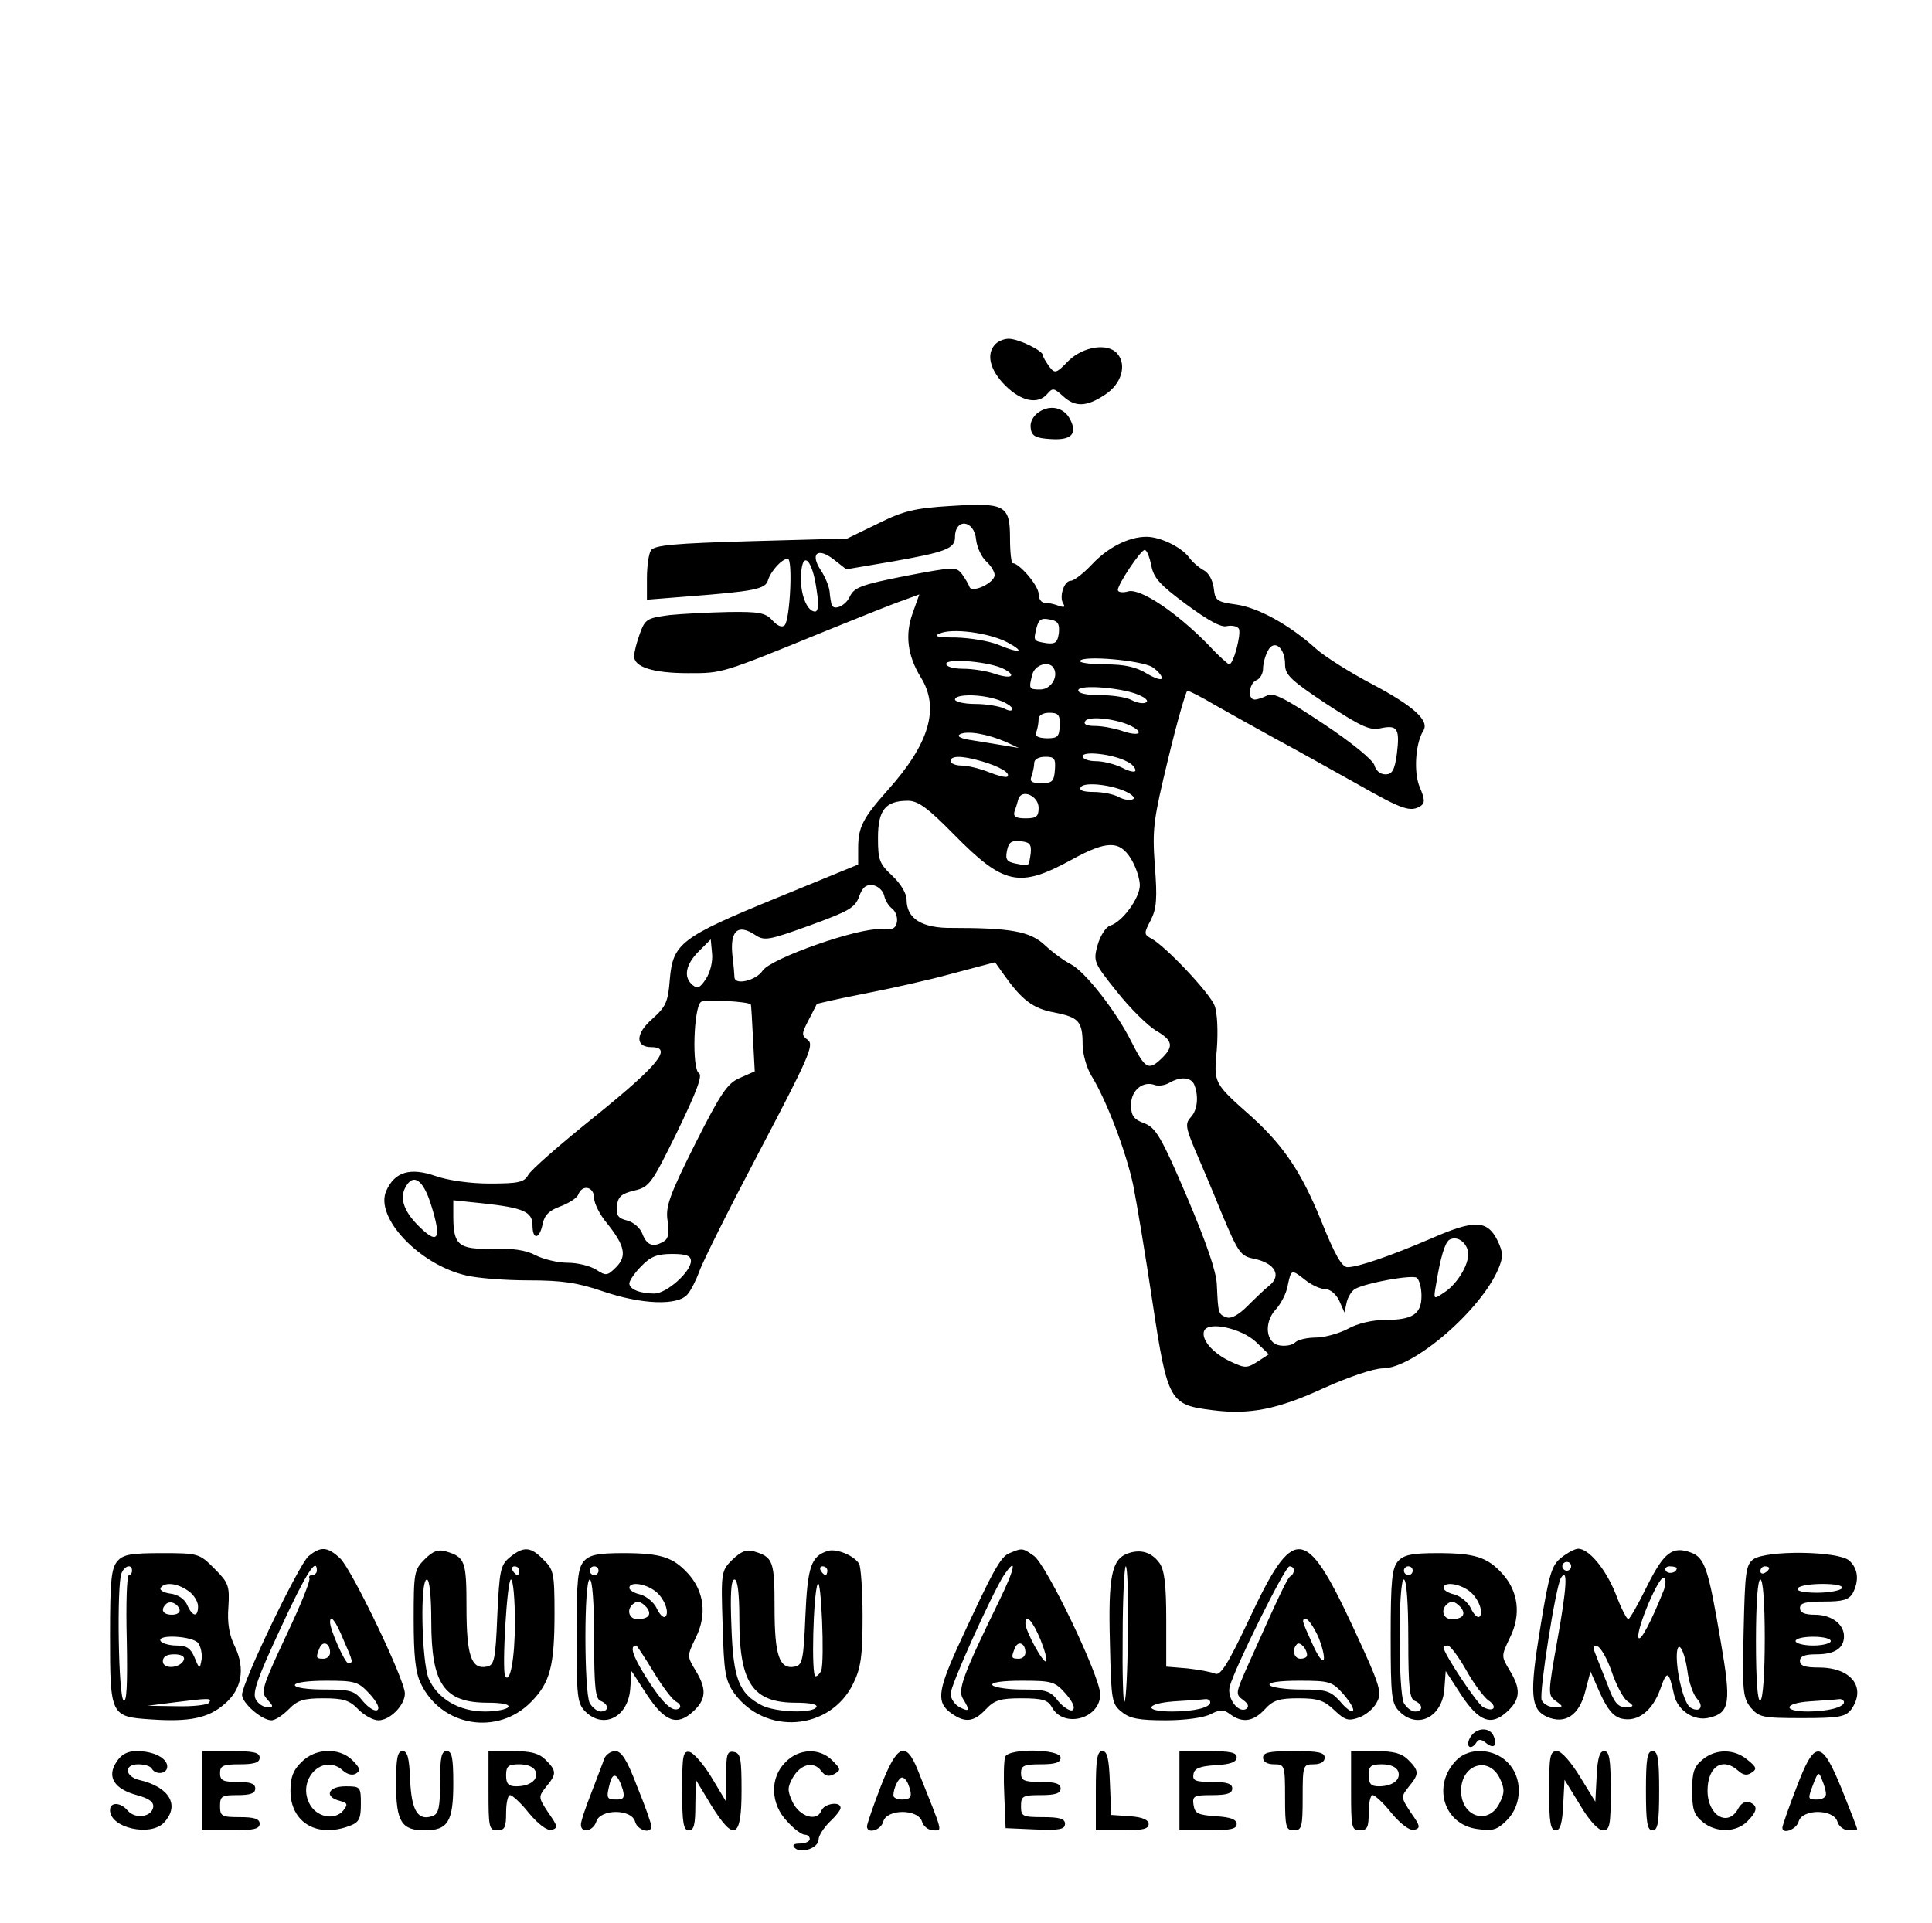 <?xml version="1.0" standalone="no"?>
<!DOCTYPE svg PUBLIC "-//W3C//DTD SVG 20010904//EN"
 "http://www.w3.org/TR/2001/REC-SVG-20010904/DTD/svg10.dtd">
<svg version="1.0" xmlns="http://www.w3.org/2000/svg"
 width="439pt" height="437pt" viewBox="0 0 439 437"
 preserveAspectRatio="xMidYMid meet">

<g transform="translate(0,437) scale(0.1,-0.1)"
fill="#000000" stroke="none">
<path d="M2262 3588 c-22 -22 -13 -59 22 -94 37 -37 75 -44 96 -19 12 14 15
13 35 -5 28 -26 54 -25 96 3 37 24 50 67 28 93 -21 25 -77 17 -111 -16 -28
-29 -31 -30 -44 -13 -7 10 -14 21 -14 25 0 11 -56 38 -78 38 -10 0 -23 -5 -30
-12z"/>
<path d="M2360 3433 c-13 -9 -20 -23 -18 -36 2 -18 11 -23 46 -25 47 -3 61 12
43 46 -14 26 -45 33 -71 15z"/>
<path d="M2160 3220 c-81 -5 -107 -11 -165 -40 l-70 -34 -218 -6 c-174 -5
-220 -9 -228 -21 -5 -8 -9 -36 -9 -63 l0 -49 88 7 c157 12 181 17 187 37 7 22
32 49 45 49 12 0 5 -139 -7 -151 -6 -6 -16 -2 -28 11 -15 17 -30 20 -99 19
-45 -1 -105 -4 -135 -7 -51 -7 -55 -9 -67 -42 -7 -19 -13 -42 -13 -51 -1 -25
43 -39 123 -39 78 0 73 -2 315 97 74 30 151 61 172 68 l38 14 -15 -42 c-18
-49 -12 -97 18 -146 44 -70 20 -151 -75 -257 -56 -63 -67 -84 -67 -131 l0 -38
-183 -75 c-220 -90 -238 -104 -245 -186 -4 -52 -9 -62 -40 -90 -38 -33 -39
-64 -2 -64 49 0 17 -40 -125 -155 -80 -64 -150 -125 -155 -136 -9 -16 -22 -19
-87 -19 -45 0 -94 7 -123 17 -57 20 -93 10 -112 -33 -28 -60 75 -169 182 -193
25 -6 88 -11 141 -11 75 0 111 -5 169 -25 88 -30 170 -33 192 -7 8 9 20 33 27
52 6 19 68 143 137 274 112 213 124 241 110 252 -15 11 -15 14 1 45 10 19 18
35 19 37 1 1 48 12 105 23 57 11 148 31 202 46 l98 26 17 -24 c43 -61 68 -81
117 -90 56 -11 65 -20 65 -73 0 -21 9 -53 20 -71 34 -55 79 -173 95 -249 8
-40 28 -160 44 -267 34 -225 39 -232 136 -244 85 -11 149 2 255 51 56 25 112
44 132 44 70 0 224 133 263 227 11 27 11 36 -3 65 -23 45 -52 46 -148 4 -93
-40 -168 -66 -192 -66 -13 0 -29 28 -61 108 -44 108 -84 167 -155 232 -90 80
-88 77 -81 156 3 40 1 83 -5 98 -10 28 -112 136 -144 153 -17 9 -17 12 -1 42
13 26 15 49 9 124 -6 85 -3 104 31 245 20 83 40 152 43 152 4 0 32 -14 62 -32
30 -17 93 -52 140 -78 47 -25 130 -72 186 -103 102 -58 119 -63 142 -49 10 7
10 15 -2 43 -14 33 -10 99 8 128 15 23 -22 56 -114 105 -52 27 -110 64 -129
81 -61 55 -132 94 -182 101 -44 6 -48 9 -51 37 -2 17 -11 35 -23 41 -11 6 -26
19 -33 29 -18 24 -66 47 -97 47 -40 0 -88 -24 -125 -64 -19 -20 -40 -36 -47
-36 -15 0 -27 -36 -17 -52 5 -8 2 -9 -10 -5 -10 4 -24 7 -32 7 -8 0 -14 9 -14
20 0 19 -44 70 -59 70 -3 0 -6 25 -6 56 0 76 -11 82 -135 74z m58 -77 c2 -17
12 -39 23 -49 10 -9 19 -23 19 -31 0 -18 -52 -42 -57 -27 -2 6 -10 19 -17 29
-13 17 -18 17 -128 -4 -101 -20 -117 -26 -127 -47 -10 -22 -39 -34 -42 -16 -1
4 -3 16 -4 28 -1 11 -10 33 -20 48 -25 38 -7 53 30 24 l28 -22 106 18 c119 21
141 29 141 55 0 44 44 40 48 -6z m398 -58 c5 -28 19 -44 80 -89 49 -36 79 -53
92 -49 11 2 23 0 27 -6 6 -11 -12 -81 -22 -81 -2 0 -24 19 -46 43 -72 74 -155
130 -183 123 -13 -4 -24 -2 -24 3 0 13 52 91 61 91 5 0 11 -16 15 -35z m-760
-59 c5 -31 3 -46 -4 -46 -17 0 -32 35 -32 73 0 70 26 51 36 -27z m550 -95 c-3
-21 -8 -25 -27 -23 -31 5 -31 5 -24 34 5 20 11 24 30 20 19 -3 23 -10 21 -31z
m-117 -21 c43 -23 28 -26 -22 -5 -20 8 -62 15 -94 16 -43 0 -53 3 -38 9 28 13
112 2 154 -20z m631 -50 c0 -24 13 -36 94 -90 80 -52 99 -61 124 -55 38 8 43
-2 36 -59 -5 -37 -11 -46 -26 -46 -12 0 -22 9 -25 21 -4 12 -51 51 -116 94
-87 58 -114 72 -128 64 -10 -5 -22 -9 -28 -9 -17 0 -13 37 4 44 8 3 15 15 15
26 0 12 5 30 11 41 14 27 39 7 39 -31z m-302 -6 c12 -8 22 -19 22 -25 0 -6
-15 -1 -34 10 -24 15 -50 21 -95 21 -34 0 -60 4 -57 8 8 13 139 1 164 -14z
m-336 -5 c30 -16 14 -23 -23 -10 -18 6 -49 11 -70 11 -23 0 -39 5 -39 11 0 14
101 5 132 -12z m112 3 c12 -20 -6 -49 -30 -49 -26 0 -27 1 -18 35 6 21 37 31
48 14z m199 -64 c13 -6 17 -13 10 -15 -7 -3 -21 0 -32 6 -11 6 -42 11 -70 11
-32 0 -51 4 -51 11 0 15 111 5 143 -13z m-324 -9 c17 -6 31 -15 31 -20 0 -6
-8 -5 -19 1 -11 5 -40 10 -65 10 -25 0 -46 5 -46 10 0 13 59 13 99 -1z m139
-58 c-1 -26 -5 -29 -30 -29 -21 1 -27 5 -23 15 3 8 5 21 5 29 0 8 10 14 24 14
21 0 25 -5 24 -29z m164 -2 c30 -16 14 -23 -23 -10 -18 6 -45 11 -61 11 -19 0
-27 4 -22 11 7 13 74 5 106 -12z m-287 -35 l30 -14 -30 5 c-16 3 -50 8 -73 12
-28 4 -39 9 -31 14 16 9 62 1 104 -17z m276 -45 c11 -5 19 -14 19 -20 0 -5
-13 -3 -30 6 -16 8 -43 15 -60 15 -16 0 -30 5 -30 11 0 13 70 5 101 -12z
m-331 1 c41 -12 67 -27 59 -35 -3 -3 -22 2 -42 10 -20 8 -48 15 -62 15 -14 0
-25 5 -25 10 0 13 25 13 70 0z m167 -20 c-2 -26 -6 -30 -31 -30 -22 0 -27 4
-22 16 3 9 6 22 6 30 0 8 10 14 25 14 21 0 24 -4 22 -30z m167 -52 c12 -7 16
-13 9 -15 -7 -3 -21 0 -32 6 -11 6 -36 11 -56 11 -24 0 -34 4 -29 11 8 13 75
5 108 -13z m-204 -34 c0 -20 -5 -24 -30 -24 -21 0 -28 4 -25 15 3 8 7 21 9 29
8 24 46 7 46 -20z m-193 -60 c114 -116 149 -123 268 -58 80 44 109 44 135 2
11 -18 20 -45 20 -60 0 -29 -40 -84 -68 -92 -10 -4 -22 -23 -28 -44 -10 -37
-9 -40 44 -106 30 -38 70 -77 88 -88 40 -23 42 -37 11 -66 -27 -25 -35 -21
-65 38 -35 71 -106 161 -138 178 -16 8 -43 28 -60 44 -33 31 -77 39 -210 39
-69 -1 -104 21 -104 64 0 14 -13 36 -32 54 -30 28 -33 36 -33 87 0 63 17 84
68 84 23 0 45 -16 104 -76z m175 -44 c-5 -31 -2 -29 -33 -23 -21 4 -25 9 -21
29 4 20 10 24 31 22 21 -2 25 -7 23 -28z m-333 -95 c2 -11 10 -24 18 -30 8 -6
13 -20 11 -31 -3 -15 -11 -18 -37 -16 -50 4 -249 -66 -268 -94 -14 -22 -62
-34 -64 -16 0 4 -2 28 -5 53 -5 54 13 70 52 44 21 -14 31 -12 125 22 88 32
102 40 111 65 8 22 16 28 32 26 11 -2 22 -12 25 -23z m-405 -190 c-13 -20 -19
-23 -30 -14 -22 18 -16 47 14 77 l27 27 3 -32 c2 -18 -4 -43 -14 -58z m102
-58 c1 -1 3 -36 5 -77 l4 -75 -34 -15 c-28 -12 -43 -34 -102 -151 -59 -118
-67 -142 -62 -174 4 -26 2 -40 -8 -46 -24 -15 -39 -10 -49 16 -5 14 -20 27
-35 31 -21 5 -25 12 -23 33 2 21 10 28 39 35 35 8 40 16 98 134 44 91 58 128
49 133 -16 10 -12 150 5 162 10 6 107 1 113 -6z m1008 -183 c10 -26 7 -57 -8
-73 -13 -14 -12 -23 8 -71 13 -30 42 -98 63 -150 37 -88 42 -95 73 -101 47
-10 63 -38 34 -61 -9 -7 -31 -28 -49 -46 -21 -21 -38 -30 -48 -26 -19 7 -19 9
-22 74 -1 30 -24 96 -68 200 -59 138 -71 157 -97 167 -24 9 -30 17 -30 42 0
33 27 55 54 45 8 -3 23 -1 33 5 26 15 50 13 57 -5z m-1734 -274 c23 -73 16
-89 -22 -53 -39 36 -51 68 -37 94 18 34 41 18 59 -41z m370 17 c0 -12 13 -38
29 -57 41 -51 46 -75 21 -100 -20 -20 -23 -20 -45 -6 -14 9 -43 16 -65 16 -23
0 -55 8 -73 17 -22 12 -53 16 -99 15 -76 -2 -88 8 -88 74 l0 36 67 -7 c92 -10
113 -19 113 -50 0 -34 16 -32 23 3 4 20 15 31 40 40 19 7 38 19 41 27 9 24 36
18 36 -8z m1985 -118 c8 -24 -21 -76 -54 -97 -24 -16 -24 -16 -18 18 10 62 20
95 30 102 15 9 35 -1 42 -23z m-1765 -25 c0 -25 -56 -74 -83 -74 -33 0 -57 10
-57 23 0 6 12 24 27 39 21 22 36 28 70 28 32 0 43 -4 43 -16z m1397 -44 c14
-11 34 -20 45 -20 10 0 24 -11 31 -26 l12 -27 5 23 c3 13 12 27 20 31 27 14
128 32 139 25 6 -4 11 -23 11 -41 0 -42 -20 -55 -84 -55 -27 0 -62 -8 -83 -20
-21 -11 -54 -20 -73 -20 -20 0 -41 -5 -47 -11 -6 -6 -21 -9 -34 -7 -33 4 -38
52 -10 82 11 12 24 36 27 54 8 38 8 38 41 12z m-113 -140 l29 -28 -26 -17
c-24 -15 -28 -15 -62 1 -40 19 -66 50 -59 69 9 23 85 6 118 -25z"/>
<path d="M701 833 c-22 -19 -151 -287 -151 -315 0 -19 45 -58 67 -58 8 0 25
11 39 25 20 21 35 25 79 25 44 0 59 -4 79 -25 14 -14 34 -25 46 -25 26 0 60
34 60 61 0 31 -120 281 -147 307 -29 27 -44 28 -72 5z m19 -33 c0 -5 -5 -10
-11 -10 -5 0 -8 -3 -6 -7 3 -5 -21 -64 -54 -133 -54 -116 -57 -126 -42 -142
15 -17 15 -18 0 -18 -9 0 -21 8 -26 18 -8 15 5 50 56 160 58 126 83 165 83
132z m60 -156 c23 -52 23 -54 11 -54 -7 0 -41 75 -41 93 0 19 13 3 30 -39z
m-30 -30 c0 -8 -7 -14 -15 -14 -17 0 -18 2 -9 24 7 18 24 12 24 -10z m90 -94
c17 -19 24 -33 17 -37 -6 -3 -20 6 -32 20 -19 24 -27 27 -88 27 -38 0 -67 4
-67 10 0 6 30 10 71 10 66 0 73 -2 99 -30z"/>
<path d="M965 826 c-24 -24 -25 -31 -25 -137 0 -82 4 -120 16 -145 47 -99 176
-120 252 -41 42 43 52 81 52 200 0 91 -2 100 -25 122 -29 30 -45 31 -76 6 -22
-18 -24 -29 -29 -133 -4 -101 -7 -113 -24 -116 -35 -7 -46 25 -46 134 0 106
-3 115 -47 128 -17 5 -29 1 -48 -18z m215 -26 c0 -5 -2 -10 -4 -10 -3 0 -8 5
-11 10 -3 6 -1 10 4 10 6 0 11 -4 11 -10z m-200 -115 c0 -143 29 -185 128
-185 33 0 51 -4 47 -10 -3 -5 -27 -10 -53 -10 -59 0 -108 29 -128 75 -16 40
-20 225 -4 225 6 0 10 -38 10 -95z m190 -2 c0 -83 -11 -140 -22 -123 -8 12 4
220 13 220 5 0 9 -44 9 -97z"/>
<path d="M1664 825 c-25 -25 -26 -28 -22 -148 3 -109 6 -126 26 -155 70 -97
219 -86 271 22 17 35 21 61 21 152 0 60 -4 114 -8 120 -12 19 -52 35 -71 29
-38 -12 -46 -35 -51 -149 -4 -99 -7 -111 -24 -114 -35 -7 -46 25 -46 134 0
106 -3 115 -47 128 -17 5 -29 0 -49 -19z m216 -25 c0 -5 -2 -10 -4 -10 -3 0
-8 5 -11 10 -3 6 -1 10 4 10 6 0 11 -4 11 -10z m-200 -110 c0 -145 30 -190
128 -190 33 0 51 -4 47 -10 -9 -15 -92 -12 -124 4 -52 27 -65 60 -69 179 -3
74 -1 107 7 107 7 0 11 -31 11 -90z m186 -117 c-3 -7 -9 -13 -13 -13 -10 0 -5
189 5 210 8 17 16 -176 8 -197z"/>
<path d="M2294 840 c-21 -8 -39 -42 -120 -218 -44 -98 -46 -123 -11 -147 30
-21 50 -19 77 10 20 21 33 25 81 25 48 0 60 -4 69 -20 26 -49 110 -27 110 29
0 40 -122 295 -151 315 -26 18 -26 18 -55 6z m-23 -107 c-84 -172 -95 -204
-83 -224 17 -27 15 -31 -8 -19 -11 6 -20 20 -20 30 0 20 92 223 120 268 32 48
27 18 -9 -55z m93 -89 c10 -25 16 -47 13 -50 -6 -6 -47 69 -47 86 0 24 16 7
34 -36z m-34 -30 c0 -8 -7 -14 -15 -14 -17 0 -18 2 -9 24 7 18 24 12 24 -10z
m92 -94 c16 -19 22 -32 15 -37 -5 -3 -20 6 -32 20 -18 24 -28 27 -82 27 -34 0
-65 5 -68 10 -4 6 21 10 67 10 69 0 75 -2 100 -30z"/>
<path d="M2562 839 c-36 -13 -44 -53 -40 -202 3 -132 4 -140 27 -158 18 -15
39 -19 100 -19 44 0 87 6 102 14 22 11 29 11 44 0 28 -21 53 -17 79 11 19 21
33 25 77 25 44 0 58 -5 81 -27 24 -23 32 -25 55 -17 15 5 34 20 41 34 13 23
10 35 -55 175 -107 229 -134 230 -235 14 -49 -104 -65 -128 -77 -123 -9 4 -37
9 -63 12 l-48 4 0 107 c0 78 -4 112 -15 128 -18 25 -43 33 -73 22z m1 -180
c-1 -83 -4 -154 -8 -157 -3 -3 -5 65 -4 151 0 86 4 157 7 157 4 0 6 -68 5
-151z m377 142 c0 -5 -3 -11 -7 -13 -7 -3 -22 -34 -101 -211 -24 -55 -25 -58
-7 -71 11 -8 14 -15 7 -20 -18 -11 -44 24 -38 50 11 42 126 274 136 274 6 0
10 -4 10 -9z m55 -150 c9 -22 15 -45 13 -53 -3 -7 -14 9 -26 36 -25 55 -25 56
-14 56 5 0 17 -18 27 -39z m-25 -43 c0 -5 -7 -8 -15 -8 -15 0 -20 21 -8 33 7
7 23 -11 23 -25z m83 -89 c15 -18 25 -34 21 -38 -3 -3 -16 6 -29 22 -22 24
-31 27 -89 27 -36 0 -68 5 -71 10 -4 6 21 10 67 10 70 0 75 -2 101 -31z m-303
-18 c0 -12 -36 -21 -87 -21 -65 0 -61 18 4 23 32 2 64 4 71 5 6 1 12 -2 12 -7z"/>
<path d="M3548 830 c-22 -17 -28 -36 -48 -159 -25 -152 -22 -186 15 -203 41
-18 73 3 87 57 l12 46 22 -50 c17 -37 30 -52 48 -57 37 -9 71 17 89 68 15 43
19 41 31 -14 8 -36 46 -61 80 -52 47 11 50 34 26 173 -28 165 -36 190 -67 202
-43 16 -62 1 -101 -77 -20 -41 -39 -74 -42 -74 -4 0 -17 26 -29 58 -23 57 -61
102 -85 102 -7 0 -24 -9 -38 -20z m22 -20 c0 -5 -4 -10 -10 -10 -5 0 -10 5
-10 10 0 6 5 10 10 10 6 0 10 -4 10 -10z m240 -4 c0 -11 -19 -15 -25 -6 -3 5
1 10 9 10 9 0 16 -2 16 -4z m-271 -162 c-22 -124 -22 -127 -4 -140 18 -13 18
-14 -3 -14 -13 0 -25 7 -29 16 -6 17 32 259 44 278 16 25 13 -24 -8 -140z
m242 113 c-29 -73 -54 -120 -58 -109 -6 17 47 143 58 136 5 -2 4 -15 0 -27z
m-119 -186 c10 -30 26 -60 35 -67 17 -12 17 -13 -4 -14 -17 0 -26 11 -41 53
-11 28 -24 60 -28 71 -5 13 -3 17 6 14 7 -2 22 -28 32 -57z m172 3 c3 -26 13
-55 22 -65 17 -18 6 -33 -15 -20 -14 9 -30 70 -31 114 0 44 16 23 24 -29z"/>
<path d="M267 822 c-14 -16 -17 -43 -17 -168 0 -184 1 -186 94 -192 86 -6 129
3 165 34 40 33 49 80 25 131 -13 26 -18 54 -15 91 3 48 0 55 -32 87 -34 34
-36 35 -119 35 -70 0 -88 -3 -101 -18z m33 -22 c0 -5 -3 -10 -7 -10 -5 0 -7
-66 -5 -146 2 -100 0 -144 -7 -139 -12 7 -16 261 -5 289 7 18 24 22 24 6z
m128 -46 c12 -8 22 -24 22 -35 0 -26 -13 -24 -25 4 -6 13 -21 23 -38 25 -15 2
-25 8 -22 13 9 14 38 11 63 -7z m-20 -42 c2 -7 -6 -12 -17 -12 -21 0 -27 11
-14 24 9 9 26 2 31 -12z m42 -76 c6 -8 10 -25 8 -38 -4 -23 -5 -22 -16 5 -9
21 -18 27 -41 27 -16 0 -33 5 -36 10 -10 16 71 12 85 -4z m-32 -38 c-7 -20
-48 -23 -48 -4 0 11 9 16 26 16 16 0 24 -5 22 -12z m57 -98 c-3 -5 -36 -9 -73
-8 l-67 1 55 7 c87 11 92 11 85 0z"/>
<path d="M1327 822 c-14 -16 -17 -43 -17 -170 0 -139 2 -154 20 -172 41 -41
97 -13 102 51 l3 41 35 -54 c41 -62 69 -72 106 -37 29 27 30 51 4 93 -19 32
-19 32 1 74 26 52 19 106 -18 146 -34 37 -62 46 -147 46 -58 0 -76 -4 -89 -18z
m33 -22 c0 -5 -4 -10 -10 -10 -5 0 -10 5 -10 10 0 6 5 10 10 10 6 0 10 -4 10
-10z m-10 -155 c0 -111 3 -137 15 -141 19 -8 19 -24 0 -24 -8 0 -19 9 -25 19
-13 26 -13 281 0 281 6 0 10 -52 10 -135z m137 110 c22 -15 36 -52 24 -60 -5
-2 -13 7 -19 20 -6 13 -23 27 -37 31 -14 3 -25 10 -25 15 0 14 33 11 57 -6z
m-18 -38 c13 -16 5 -27 -21 -27 -18 0 -25 20 -11 33 10 10 19 8 32 -6z m16
-147 c20 -33 43 -64 52 -68 9 -5 11 -12 6 -15 -15 -10 -38 12 -77 74 -29 47
-36 69 -20 69 1 0 19 -27 39 -60z"/>
<path d="M3177 822 c-14 -16 -17 -43 -17 -170 0 -139 2 -154 20 -172 41 -41
97 -13 102 51 l3 41 35 -54 c41 -62 69 -72 106 -37 29 27 30 51 4 93 -19 32
-19 32 1 74 26 52 19 106 -18 146 -34 37 -62 46 -147 46 -58 0 -76 -4 -89 -18z
m33 -22 c0 -5 -4 -10 -10 -10 -5 0 -10 5 -10 10 0 6 5 10 10 10 6 0 10 -4 10
-10z m-10 -155 c0 -111 3 -137 15 -141 19 -8 19 -24 0 -24 -8 0 -19 9 -25 19
-13 26 -13 281 0 281 6 0 10 -52 10 -135z m137 110 c22 -15 36 -52 24 -60 -5
-2 -13 7 -19 20 -6 13 -23 27 -37 31 -14 3 -25 10 -25 15 0 14 33 11 57 -6z
m-18 -38 c13 -16 5 -27 -21 -27 -18 0 -25 20 -11 33 10 10 19 8 32 -6z m12
-142 c17 -31 40 -61 50 -69 23 -15 14 -29 -11 -16 -14 8 -90 122 -90 136 0 2
4 4 10 4 5 0 24 -25 41 -55z"/>
<path d="M3984 826 c-17 -13 -19 -29 -22 -163 -3 -136 -2 -151 16 -174 19 -22
26 -24 117 -24 84 0 98 3 111 19 36 50 1 96 -73 96 -32 0 -43 4 -43 15 0 11
11 15 38 15 41 0 62 14 62 41 0 28 -29 49 -66 49 -24 0 -34 5 -34 15 0 12 13
15 55 15 43 0 56 4 65 19 15 29 12 56 -8 74 -25 22 -188 24 -218 3z m36 -20
c0 -3 -4 -8 -10 -11 -5 -3 -10 -1 -10 4 0 6 5 11 10 11 6 0 10 -2 10 -4z m-10
-160 c0 -79 -4 -137 -10 -141 -6 -4 -10 43 -10 134 0 87 4 141 10 141 6 0 10
-51 10 -134z m175 114 c-3 -5 -29 -10 -56 -10 -31 0 -48 4 -44 10 3 6 29 10
56 10 31 0 48 -4 44 -10z m-25 -120 c0 -5 -18 -10 -40 -10 -22 0 -40 5 -40 10
0 6 18 10 40 10 22 0 40 -4 40 -10z m30 -139 c0 -11 -36 -21 -82 -21 -58 0
-55 19 4 23 29 2 59 4 66 5 6 1 12 -2 12 -7z"/>
<path d="M3340 420 c-11 -21 3 -29 15 -10 5 8 11 7 21 -1 18 -15 27 -7 18 15
-9 22 -41 20 -54 -4z"/>
<path d="M265 366 c-23 -34 -6 -62 46 -76 29 -8 39 -16 37 -28 -4 -22 -41 -27
-58 -7 -16 19 -40 20 -40 1 0 -41 93 -61 123 -28 36 39 12 80 -55 96 -35 8
-37 36 -4 36 14 0 28 -4 31 -10 9 -15 35 -12 35 5 0 19 -31 35 -69 35 -21 0
-35 -7 -46 -24z"/>
<path d="M460 300 l0 -90 65 0 c51 0 65 3 65 15 0 11 -12 15 -45 15 -41 0 -45
2 -45 25 0 23 4 25 40 25 29 0 40 4 40 15 0 11 -11 15 -40 15 -33 0 -40 3 -40
20 0 17 7 20 45 20 33 0 45 4 45 15 0 12 -14 15 -65 15 l-65 0 0 -90z"/>
<path d="M685 365 c-19 -18 -25 -35 -25 -65 0 -72 60 -108 134 -80 22 8 26 16
26 50 0 39 -1 40 -35 40 -40 0 -49 -24 -13 -33 18 -5 19 -8 8 -22 -20 -24 -63
-15 -78 18 -26 55 33 113 77 73 10 -9 22 -12 30 -7 11 7 9 13 -8 30 -30 30
-85 28 -116 -4z"/>
<path d="M900 316 c0 -86 12 -106 65 -106 53 0 65 20 65 106 0 59 -3 74 -15
74 -12 0 -15 -14 -15 -70 0 -56 -3 -72 -16 -77 -34 -13 -49 11 -52 81 -2 50
-6 66 -17 66 -12 0 -15 -16 -15 -74z"/>
<path d="M1110 300 c0 -83 1 -90 20 -90 17 0 20 7 20 40 0 22 4 40 9 40 5 0
25 -18 43 -41 21 -25 41 -40 51 -38 15 4 15 8 -7 39 -23 35 -23 36 -5 59 24
29 24 36 -1 61 -15 15 -33 20 -75 20 l-55 0 0 -90z m107 44 c7 -19 -13 -34
-44 -34 -18 0 -23 6 -23 25 0 21 5 25 30 25 19 0 33 -6 37 -16z"/>
<path d="M1373 373 c-3 -10 -17 -45 -29 -77 -13 -33 -24 -65 -24 -73 0 -21 28
-15 35 7 9 29 80 29 88 0 5 -20 37 -29 37 -11 0 6 -14 46 -32 90 -23 61 -36
81 -50 81 -10 0 -21 -8 -25 -17z m42 -70 c5 -19 2 -23 -14 -23 -23 0 -24 3
-15 38 7 26 18 20 29 -15z"/>
<path d="M1550 301 c0 -74 3 -91 15 -91 12 0 15 13 15 58 l1 57 35 -58 c52
-84 69 -76 69 33 0 73 -2 85 -17 88 -16 3 -18 -5 -18 -55 l0 -58 -33 55 c-18
30 -41 56 -50 58 -15 3 -17 -7 -17 -87z"/>
<path d="M1785 365 c-36 -35 -35 -95 4 -135 15 -17 33 -30 40 -30 6 0 11 -4
11 -10 0 -5 -10 -10 -22 -10 -14 0 -19 -3 -12 -10 14 -14 54 0 54 19 0 9 12
27 25 40 14 13 25 27 25 32 0 16 -38 10 -44 -7 -10 -25 -49 -13 -65 20 -12 26
-12 33 0 55 18 32 48 39 65 16 9 -12 17 -14 30 -7 15 9 15 11 -5 31 -29 29
-76 27 -106 -4z"/>
<path d="M2001 309 c-17 -44 -31 -85 -31 -90 0 -18 32 -9 37 11 8 29 79 29 88
0 3 -11 15 -20 26 -20 21 0 23 -10 -36 138 -27 66 -47 57 -84 -39z m63 5 c10
-26 7 -34 -14 -34 -11 0 -20 4 -20 9 0 17 12 41 20 41 4 0 11 -7 14 -16z"/>
<path d="M2284 377 c-3 -8 -4 -47 -2 -88 l3 -74 68 -3 c55 -2 67 0 67 13 0 11
-12 15 -50 15 -47 0 -50 2 -50 25 0 23 4 25 45 25 33 0 45 4 45 15 0 11 -12
15 -45 15 -38 0 -45 3 -45 20 0 17 7 20 45 20 33 0 45 4 45 15 0 20 -118 22
-126 2z"/>
<path d="M2490 300 l0 -90 60 0 c46 0 60 3 60 14 0 10 -14 16 -42 18 l-43 3
-3 73 c-2 55 -6 72 -17 72 -12 0 -15 -18 -15 -90z"/>
<path d="M2680 300 l0 -90 65 0 c50 0 65 3 65 14 0 11 -14 16 -47 18 -41 3
-48 6 -51 26 -3 20 1 22 42 22 34 0 46 4 46 15 0 11 -12 15 -46 15 -38 0 -45
3 -42 18 2 13 15 18 51 20 33 2 47 7 47 18 0 11 -15 14 -65 14 l-65 0 0 -90z"/>
<path d="M2870 375 c0 -9 9 -15 25 -15 24 0 25 -2 25 -75 0 -68 2 -75 20 -75
18 0 20 7 20 75 0 73 1 75 25 75 16 0 25 6 25 15 0 12 -14 15 -70 15 -56 0
-70 -3 -70 -15z"/>
<path d="M3070 300 c0 -83 1 -90 20 -90 17 0 20 7 20 40 0 22 4 40 9 40 5 0
25 -18 43 -41 21 -25 41 -40 51 -38 15 4 15 8 -7 39 -23 35 -23 36 -5 59 24
29 24 36 -1 61 -15 15 -33 20 -75 20 l-55 0 0 -90z m107 44 c7 -19 -13 -34
-44 -34 -18 0 -23 6 -23 25 0 21 5 25 30 25 19 0 33 -6 37 -16z"/>
<path d="M3310 370 c-57 -57 -30 -147 47 -157 35 -5 45 -2 67 20 36 36 36 98
1 132 -31 31 -86 34 -115 5z m98 -42 c11 -23 11 -33 0 -55 -25 -53 -88 -33
-88 27 0 60 63 80 88 28z"/>
<path d="M3520 300 c0 -72 3 -90 15 -90 10 0 15 15 17 58 l3 57 35 -57 c21
-36 42 -58 52 -58 16 0 18 11 18 90 0 72 -3 90 -15 90 -10 0 -15 -15 -17 -57
l-3 -58 -35 57 c-21 34 -42 58 -52 58 -16 0 -18 -11 -18 -90z"/>
<path d="M3740 300 c0 -73 3 -90 15 -90 12 0 15 17 15 90 0 73 -3 90 -15 90
-12 0 -15 -17 -15 -90z"/>
<path d="M3869 371 c-20 -16 -24 -29 -24 -71 0 -42 4 -55 24 -71 30 -25 76
-24 101 1 24 24 25 36 5 44 -9 3 -19 -3 -25 -14 -23 -44 -70 -17 -70 40 0 55
34 77 69 46 12 -11 21 -12 31 -5 13 8 11 13 -9 29 -29 25 -72 26 -102 1z"/>
<path d="M4082 307 c-18 -46 -32 -87 -32 -91 0 -16 32 -4 37 14 8 29 79 29 88
0 3 -11 15 -20 26 -20 10 0 19 1 19 3 0 2 -15 41 -34 88 -47 116 -62 117 -104
6z m67 -14 c1 -7 -8 -13 -19 -13 -23 0 -23 0 -9 37 10 26 12 27 19 8 5 -11 9
-26 9 -32z"/>
</g>
</svg>
